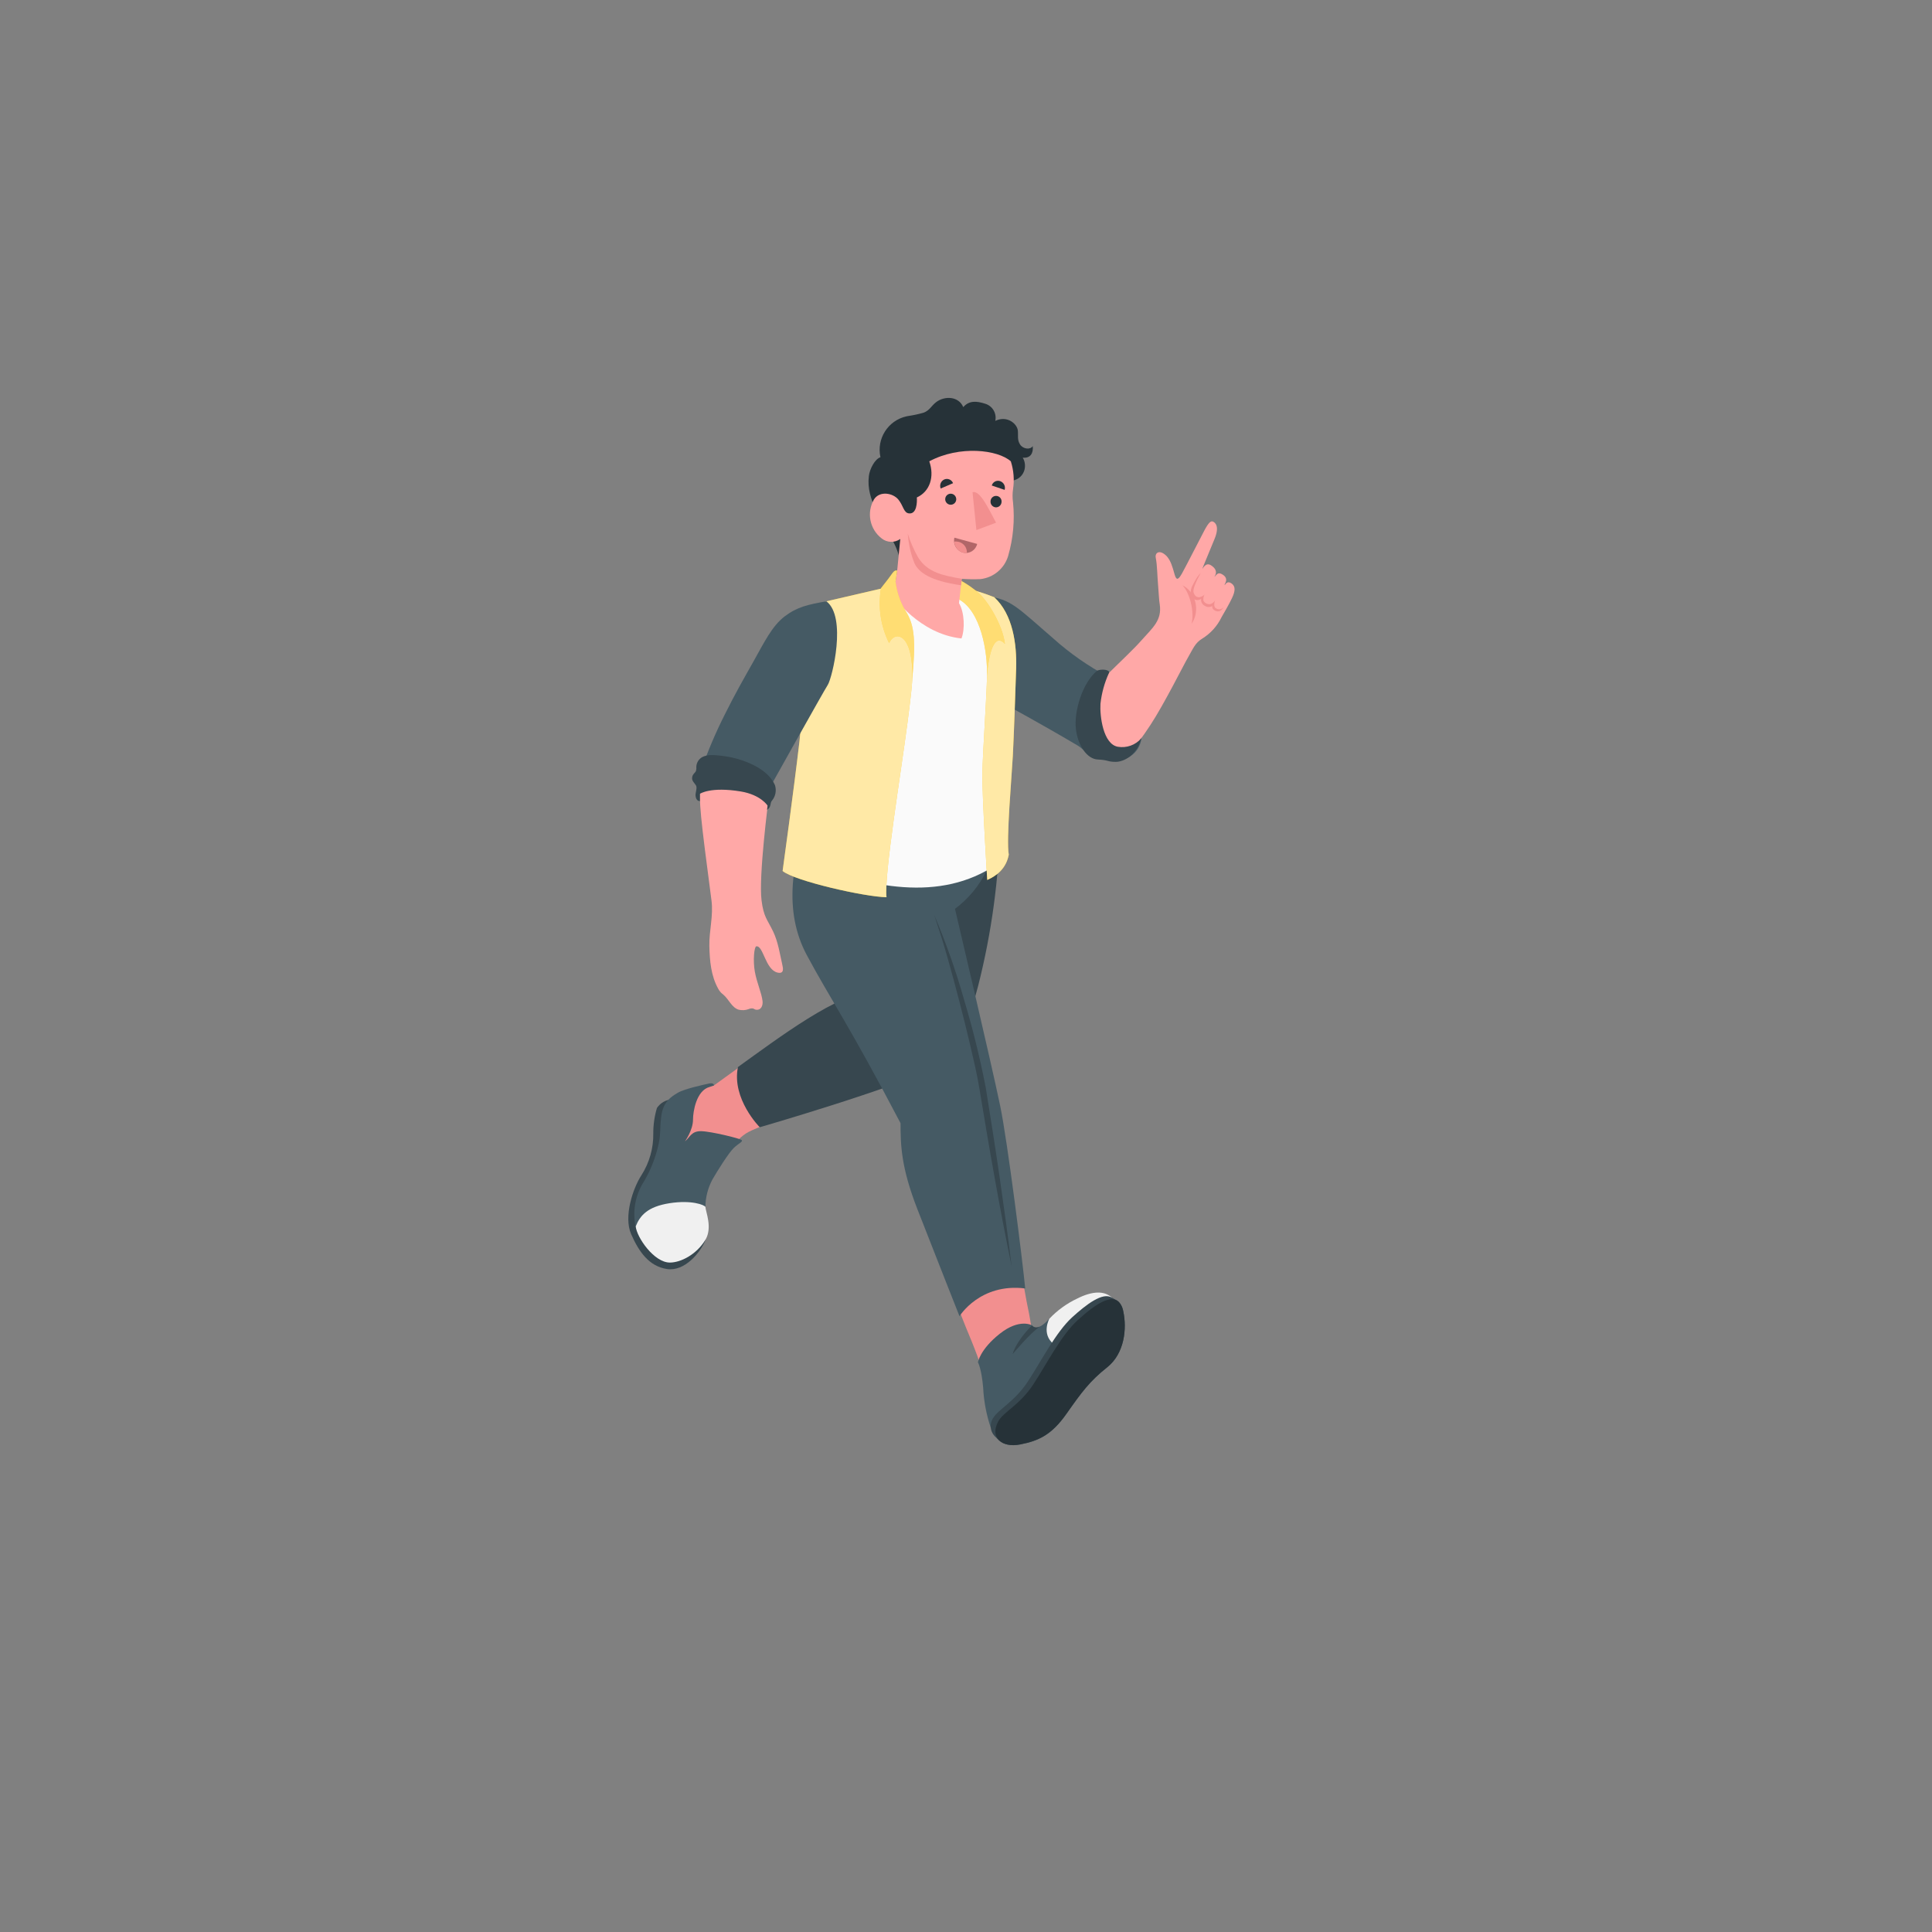 <svg viewBox="0 0 500 500" xmlns="http://www.w3.org/2000/svg" xmlns:xlink="http://www.w3.org/1999/xlink" overflow="hidden"><rect x="0" y="0" width="500" height="500" fill="#808080" stroke="none"/><g id="freepik--character-1--inject-81"><g id="freepik--character--inject-81"><g id="freepik--bottom--inject-81"><path d="M173.84 284.53C172.287 284.634 170.872 285.454 170.01 286.75 169.38 288.883 169.063 291.096 169.07 293.32 169.132 297.153 168.065 300.92 166 304.15 163.82 307.5 161.33 314.84 163.35 319.42 165.37 324 167.97 327.69 172.58 328.42 177.19 329.15 181.32 324.12 182.58 320.89Z" fill="#37474F"/><path d="M164.94 316.66C164.696 315.829 164.581 314.966 164.6 314.1 164.584 311.771 165.1 309.469 166.11 307.37 167.458 305.289 168.629 303.097 169.61 300.82 170.517 298.384 171.115 295.845 171.39 293.26 171.6 291.2 171.5 288.91 172.24 286.94 174.46 280.94 181.01 281.57 184.73 280.94L198.05 271.31 203.05 289.19C203.05 289.19 195.82 291.84 193.72 292.95 190.94 294.42 188.36 297.95 186.72 300.48 184.59 303.68 181.95 307.02 181.93 311.03 182.019 313.203 182.334 315.362 182.87 317.47 183.027 318.067 183.091 318.684 183.06 319.3 182.88 321 181.37 322.2 179.99 323.2 177.75 324.82 175.06 326.52 172.41 325.72 170.942 325.127 169.667 324.136 168.73 322.86 167.046 321.082 165.755 318.97 164.94 316.66Z" fill="#F28F8F"/><path d="M182.56 312.34C182.582 309.868 183.203 307.439 184.37 305.26 185.68 302.98 188.59 298.35 189.89 297.1 191.19 295.85 192.36 295.47 191.94 295.05 191.52 294.63 183.99 292.79 181.46 292.75 178.93 292.71 178.62 294.25 177.27 295.38 177.27 295.38 179.35 292.51 179.35 289.75 179.35 287.7 180.2 282.21 183.65 281.3L184.76 280.93C184.76 280.93 184.85 280.1 183.41 280.43 181.97 280.76 177.09 281.8 175.41 282.81 173.73 283.82 171.67 285.04 171.16 288.74 170.65 292.44 171.16 293.62 170.16 297.27 169.314 300.564 167.965 303.708 166.16 306.59 164.319 309.878 163.723 313.719 164.48 317.41Z" fill="#455A64"/><path d="M258.83 213.12C258.545 227.291 256.639 241.382 253.15 255.12 248.7 271.87 246.5 274.35 243.62 275.73 230.83 281.85 196.62 291.73 196.62 291.73 196.62 291.73 189.3 284.38 190.98 276.15 201.09 268.89 217.59 256.4 225.54 256.9L210.46 208.9Z" fill="#37474F"/><path d="M173.36 326.75C176.15 326.75 180.25 324.7 182.56 320.85 184.45 317.71 182.62 313.61 182.56 312.34 182.31 311.85 179.02 310.49 173.28 311.39 167.54 312.29 165.63 314.62 164.52 317.39 164.8 320.25 169.27 326.75 173.36 326.75Z" fill="#F0F0F0"/><path d="M267.93 344.24C266.67 344.33 266.93 342.62 266.08 338.79 265.23 334.96 262.57 318.4 262.57 318.4L243.09 325.73C243.09 325.73 248.32 339.51 249.96 343.48 251.79 347.89 254.34 353.95 254.76 357.38 255.18 360.81 255.37 370.38 259.68 372.12 263.99 373.86 267.98 371.88 270.83 370.01 273.68 368.14 276.97 361.65 280.11 358.36 283.25 355.07 285.92 353.24 288.35 349.84 290.78 346.44 290.59 338.01 287.35 336.26 284.11 334.51 279.35 336.52 276.63 338.17 273.91 339.82 270.27 344.08 267.93 344.24Z" fill="#F28F8F"/><path d="M210.45 208.8C204.65 222.42 202.76 235.9 208.79 247.16 214.82 258.42 219.69 265.16 233.06 290.68 233.06 296.41 233.21 302.12 237.4 312.88 242.62 326.26 248.32 340.64 248.32 340.64 248.32 340.64 253.6 331.99 265.32 333.45 264.71 326.86 260.77 295.45 258.85 286.21 256.45 274.67 247.15 235.21 247.15 235.21 254.147 229.993 258.204 221.726 258.05 213Z" fill="#455A64"/><path d="M256.39 369.45C255.271 366.115 254.615 362.643 254.44 359.13 254.01 354.13 253.09 352.57 253.09 352.57 253.09 352.57 253.6 349.24 258.74 345.17 263.88 341.1 267.09 343 267.09 343 267.09 343 268.27 345 271.52 341.3L277.52 349Z" fill="#455A64"/><path d="M287.77 335.84C285.85 334.02 282.77 334.05 278.77 336.07 276.061 337.348 273.616 339.122 271.56 341.3 271.56 341.3 269.42 345.19 272.67 347.84 275.92 350.49 287.77 335.84 287.77 335.84Z" fill="#F0F0F0"/><path d="M290.7 339.37C290.565 338.285 290.008 337.297 289.15 336.62 288.88 336.45 287.95 335.96 287.77 335.84 285.38 334.29 281.1 337.63 277.49 340.9 273.29 344.71 269.4 352.37 266 357.55 262.6 362.73 258.37 364.73 257 367.01 256.048 368.464 256.213 370.38 257.4 371.65 257.62 371.89 258.4 372.65 258.58 372.78 259.69 373.85 261.67 374.29 264.01 373.84 268.72 372.93 272.11 371.44 276.01 365.89 279.91 360.34 282.01 357.46 286.52 353.89 291.03 350.32 291.67 343.84 290.7 339.37Z" fill="#37474F"/><path d="M290.7 339.37C289.34 333.11 283.54 337.45 278.87 341.69 274.67 345.5 270.78 353.15 267.38 358.34 263.98 363.53 259.65 365.45 258.38 367.8 256.03 372.06 259.29 374.74 264.01 373.8 268.73 372.86 272.11 371.4 276.01 365.85 279.91 360.3 282.01 357.42 286.52 353.85 291.03 350.28 291.67 343.84 290.7 339.37Z" fill="#263238"/><path d="M269.08 343.34 269.08 343.34C267.66 343.97 267.08 343 267.08 343 262.61 347.53 262.08 350.44 262.08 350.44 262.08 350.44 266.5 345.09 269.08 343.34Z" fill="#37474F"/><path d="M241.77 236.79C244.819 243.951 247.407 251.299 249.52 258.79 251.768 266.271 253.637 273.861 255.12 281.53 256.36 289.22 257.58 296.92 258.7 304.63 259.82 312.34 260.88 320.05 261.82 327.79 260.253 320.15 258.787 312.5 257.42 304.84 256.04 297.18 254.76 289.51 253.49 281.84 252.87 278.02 251.96 274.25 251.08 270.46 250.2 266.67 249.24 262.91 248.28 259.15 247.32 255.39 246.28 251.63 245.23 247.89 244.18 244.15 243 240.47 241.77 236.79Z" fill="#37474F"/></g><g id="freepik--top--inject-81"><g id="freepik--top--inject-81"><g id="freepik--arm--inject-81"><path d="M255.26 154.22C261.83 155.22 262.96 156.91 272.68 165.31 276.938 169.117 281.638 172.397 286.68 175.08 286.68 175.08 294.91 185.08 295.25 187.03 295.59 188.98 296.25 193.37 292.38 195.82 289.91 197.38 287.04 195.95 285.51 196.1 282.32 196.41 280.36 193.82 279.04 193.03 270.04 187.68 261.04 182.8 261.04 182.8Z" fill="#455A64"/><path d="M316.33 148.65C314.98 147.85 314.74 149.09 314.28 149.26 314.28 149.26 315.66 147.67 313.34 146.26 311.91 145.41 311.22 147.41 311.19 147.14 311.19 147.02 312.91 142.95 314.32 139.49 315.67 136.21 314.51 135.27 313.97 135.01 313.43 134.75 312.89 135.01 311.65 137.36 310.41 139.71 306.75 146.9 305.92 148.36 305.09 149.82 304.5 150.54 303.97 148.61 303.44 146.68 302.97 145.08 301.97 143.97 300.21 142.12 298.83 142.97 299.11 144.35 299.5 146.35 299.47 148.69 299.75 151.96 299.9 153.66 299.94 155.26 300.14 156.43 300.74 160.52 298.34 162.43 295.5 165.62 293.17 168.25 290.77 170.4 285.42 175.69 280.35 180.69 280.55 192.48 285.56 194.56 291.31 196.94 293.56 193.91 297.77 187.56 301.3 182.17 306.18 172.34 307.5 170.06 308.82 167.78 309.3 166.39 311.14 165.27 313.302 163.935 315.037 162.009 316.14 159.72 316.8 158.57 318.05 156.46 318.87 154.72 319.69 152.98 319.77 151.78 318.79 151.05 317.46 150.05 317.07 151.53 316.93 151.37 316.79 151.21 318.25 149.78 316.33 148.65Z" fill="#FFA8A7"/><path d="M306 151.47C307.86 153.3 309.18 158.24 308.37 161.47 310.72 158.09 309.4 153.06 306 151.47Z" fill="#F28F8F"/><path d="M310.76 148.25C309.67 150.25 308.62 152.47 308.9 153.36 309.18 154.25 309.83 154.72 310.56 154.53 310.996 154.415 311.398 154.195 311.73 153.89 311.462 154.367 311.363 154.92 311.45 155.46 311.81 156.149 312.596 156.5 313.35 156.31 313.807 156.131 314.193 155.808 314.45 155.39 314.45 155.39 314 156.58 314.45 157.24 315.058 157.835 316.033 157.825 316.628 157.218 316.679 157.165 316.727 157.109 316.77 157.05 316.22 157.99 315.45 158.52 314.48 158.05 313.51 157.58 313.74 156.81 313.74 156.81 313.166 157.197 312.414 157.197 311.84 156.81 311.145 156.482 310.74 155.742 310.84 154.98 310.13 155.516 309.121 155.375 308.585 154.665 308.464 154.505 308.374 154.323 308.32 154.13 307.9 152.89 308.32 152 309.13 150.56 309.558 149.715 310.107 148.936 310.76 148.25Z" fill="#F28F8F"/></g><g id="freepik--Chest--inject-81"><path d="M262.19 177.12C262.74 160.3 257.39 155.12 254.53 153.75L242.74 150.64C239.07 150.82 223.27 154.53 218.93 155.33 216.14 155.85 214.13 161.33 212.2 170.04 210.64 177.14 209.64 183.14 208.36 193.09 207.28 201.42 206.03 210.92 206.79 222.86 225.32 229.76 243.27 233.62 257.94 223.71 257.76 221.33 260.38 201.71 260.85 195.97 261.32 190.23 262 181.68 262.19 177.12Z" fill="#FAFAFA"/><path d="M213.87 155.62 231.09 151.62C231.09 151.62 232.09 155.62 234.49 163.38 236.89 171.14 236.49 174.38 234.85 187.06 233.21 199.74 228.72 226.86 229.43 232.2 223.77 232.12 205.56 227.97 202.54 225.41 202.54 225.41 205.4 204.75 206.91 191.81 208.42 178.87 207 158.28 213.87 155.62Z" fill="#FFC100"/><path d="M213.87 155.62 231.09 151.62C231.09 151.62 232.09 155.62 234.49 163.38 236.89 171.14 236.49 174.38 234.85 187.06 233.21 199.74 228.72 226.86 229.43 232.2 223.77 232.12 205.56 227.97 202.54 225.41 202.54 225.41 205.4 204.75 206.91 191.81 208.42 178.87 207 158.28 213.87 155.62Z" fill="#FFFFFF" opacity="0.65"/><path d="M247.91 153.13C252.7 155.9 255.56 162.13 255.56 170.13 255.56 178.13 254.31 194.28 254.24 200.32 254.17 206.36 255.5 227.73 255.5 227.73 258.03 226.61 260.41 224.73 261.07 221.18 260.37 217.39 261.86 200.61 262.12 195.61 262.38 190.61 262.8 179.04 262.98 172.92 263.16 166.8 262.16 159.01 257.3 154.55 254.336 153.379 251.283 152.446 248.17 151.76Z" fill="#FFC100"/><path d="M247.91 153.13C252.7 155.9 255.56 162.13 255.56 170.13 255.56 178.13 254.31 194.28 254.24 200.32 254.17 206.36 255.5 227.73 255.5 227.73 258.03 226.61 260.41 224.73 261.07 221.18 260.37 217.39 261.86 200.61 262.12 195.61 262.38 190.61 262.8 179.04 262.98 172.92 263.16 166.8 262.16 159.01 257.3 154.55 254.336 153.379 251.283 152.446 248.17 151.76Z" fill="#FFFFFF" opacity="0.65"/><path d="M255.42 174.75C255.61 168.88 253.91 158.07 248 155.02 247.852 154.401 247.822 153.76 247.91 153.13L248.42 150.13C250.186 151.072 251.838 152.217 253.34 153.54 255.77 155.7 259.56 161.97 260.07 166.64 257.72 164 256.08 167.52 255.42 174.75Z" fill="#FFC100"/><path d="M255.42 174.75C255.61 168.88 253.91 158.07 248 155.02 247.852 154.401 247.822 153.76 247.91 153.13L248.42 150.13C250.186 151.072 251.838 152.217 253.34 153.54 255.77 155.7 259.56 161.97 260.07 166.64 257.72 164 256.08 167.52 255.42 174.75Z" fill="#FFFFFF" opacity="0.45"/><g id="freepik--Head--inject-81"><path d="M232.81 144.9C232.35 140.79 228.55 136.31 226.93 132.65 225.31 128.99 224.48 126.41 224.86 123.2 225.09 121.31 226.44 118.79 227.86 118.33 226.799 113.548 229.816 108.81 234.598 107.749 234.732 107.72 234.866 107.693 235 107.67 236.351 107.475 237.688 107.188 239 106.81 240.57 106.26 241 105.04 242.29 104.06 244.52 102.38 248.11 102.55 249.29 105.36 250.82 103.61 252.74 103.77 254.92 104.47 256.841 105.02 258.005 106.967 257.58 108.92 260.65 107.43 263.25 109.69 263.42 111.45 263.55 112.75 263.21 113.82 263.99 115.03 264.77 116.24 266.66 116.46 267.27 115.44 267.47 117.29 266.67 118.65 264.69 118.44 265.328 119.518 265.442 120.828 265 122 264.428 123.475 263.001 124.439 261.42 124.42 261.296 125.397 260.954 126.333 260.42 127.16 259.771 128.013 258.927 128.698 257.96 129.16 254.87 130.42 251.52 130.69 248.24 131.16L244.36 131.73C244.13 131.73 242.97 131.73 242.82 131.96Z" fill="#263238"/><path d="M228.18 139.35C229.573 140.464 231.535 140.521 232.99 139.49L232.19 147.67 231.19 154.29C231.19 154.29 237.89 164.08 248.83 165.23 249.75 162.88 249.62 158.47 248.19 156.1L248.89 149.8C250.504 149.921 252.123 149.944 253.74 149.87 257.118 149.492 259.943 147.129 260.91 143.87 262.214 139.37 262.642 134.661 262.17 130 262.01 128.886 262.01 127.754 262.17 126.64 262.546 124.212 262.351 121.73 261.6 119.39 258.25 116.39 248.35 115.19 240.5 119.39 241.9 123.39 240.65 127.21 237.28 128.74 237.36 129.96 237.28 133.05 235.28 132.87 233.84 132.75 233.85 130.93 232.47 129.26 231.09 127.59 227.65 126.95 226.18 129.26 224.22 132.649 225.076 136.965 228.18 139.35Z" fill="#FFA8A7"/><path d="M248.91 149.8C243.91 148.91 240.06 148.13 237.64 144.31 236.523 142.352 235.618 140.28 234.94 138.13 235.103 140.756 235.687 143.339 236.67 145.78 237.81 148.2 240.82 150.33 248.72 151.47Z" fill="#F28F8F"/><path d="M247.47 129.36C247.379 130.145 246.67 130.707 245.885 130.616 245.101 130.526 244.538 129.816 244.629 129.031 244.717 128.268 245.394 127.711 246.16 127.77 246.957 127.843 247.545 128.549 247.471 129.347 247.471 129.351 247.47 129.356 247.47 129.36Z" fill="#263238"/><path d="M246.65 125.05 243.45 126.43C243.078 125.521 243.494 124.482 244.39 124.08 245.261 123.715 246.263 124.125 246.628 124.996 246.636 125.014 246.643 125.032 246.65 125.05Z" fill="#263238"/><path d="M260 126.78 256.67 125.65C256.922 124.757 257.85 124.237 258.743 124.489 258.776 124.499 258.808 124.509 258.84 124.52 259.768 124.843 260.279 125.838 260 126.78Z" fill="#263238"/><path d="M259.2 129.93C259.163 130.724 258.489 131.338 257.694 131.301 257.686 131.301 257.678 131.301 257.67 131.3 256.873 131.221 256.286 130.518 256.35 129.72 256.377 128.931 257.038 128.312 257.827 128.339 258.617 128.366 259.235 129.027 259.208 129.816 259.207 129.854 259.204 129.892 259.2 129.93Z" fill="#263238"/><path d="M257.78 135.27 252.69 137.18 251.69 127.38C253.61 126.83 255.72 131.43 257.78 135.27Z" fill="#F28F8F"/><path d="M247 139.15 252.89 140.77C252.521 142.385 250.913 143.396 249.297 143.027 249.261 143.018 249.226 143.01 249.19 143 247.546 142.511 246.58 140.813 247 139.15Z" fill="#B16668"/><path d="M247.71 140.16C247.464 140.13 247.216 140.13 246.97 140.16 247.038 141.499 247.944 142.65 249.23 143.03 249.556 143.116 249.894 143.146 250.23 143.12 250.323 141.616 249.21 140.308 247.71 140.16Z" fill="#F28F8F"/></g><path d="M236.09 175.72C236.43 164.2 231.79 162.88 230.09 166.43 227.91 162.033 227.178 157.059 228 152.22 229.42 150.45 230.55 148.95 231 148.28 231.65 147.39 232.18 147.67 232.18 147.67L231.77 150.55C232.128 153.421 233.118 156.178 234.67 158.62 236.69 162.05 237 166.09 236.09 175.72Z" fill="#FFC100"/><path d="M236.09 175.72C236.43 164.2 231.79 162.88 230.09 166.43 227.91 162.033 227.178 157.059 228 152.22 229.42 150.45 230.55 148.95 231 148.28 231.65 147.39 232.18 147.67 232.18 147.67L231.77 150.55C232.128 153.421 233.118 156.178 234.67 158.62 236.69 162.05 237 166.09 236.09 175.72Z" fill="#FFFFFF" opacity="0.45"/></g><g id="freepik--arm--inject-81"><path d="M202.48 249.77C201.82 246.86 201.38 243.77 200.09 241.08 198.56 237.91 197.63 237.31 197.09 233.03 196.28 226.83 198.92 206.64 198.92 206.64 193.85 203.1 187.92 202.22 181.37 203.36 180.77 207.07 181.29 211.36 184.13 233.02 184.66 237.02 183.5 240.88 183.58 244.85 183.67 248.64 184 252.59 185.91 255.95 186.092 256.288 186.317 256.601 186.58 256.88 186.78 257.09 187.02 257.26 187.24 257.45 188.65 258.67 189.39 260.77 191.17 261.31 192.033 261.517 192.939 261.461 193.77 261.15 194.083 261.008 194.428 260.95 194.77 260.98 195.05 260.98 195.29 261.25 195.59 261.3 196.94 261.52 197.47 260.3 197.35 259.11 197.13 257.05 195.87 254.36 195.35 251.46 194.83 248.56 195.19 244.98 195.73 244.91 197.56 244.65 198.06 250.96 201.21 251.7 203 252.13 202.66 250.54 202.48 249.77Z" fill="#FFA8A7"/><path d="M213.87 155.62C209.13 156.45 206.3 157.06 203.05 159.54 199.8 162.02 197.77 166.25 195.05 171.09 192.33 175.93 190.44 179.18 187.52 185.02 185.197 189.634 183.176 194.394 181.47 199.27 180.937 200.747 180.69 202.311 180.74 203.88L199.4 203.53C199.4 203.53 213.05 179.09 214.22 177.26 215.39 175.43 219.21 159.67 213.87 155.62Z" fill="#455A64"/><path d="M198.51 209.57C199.67 208.96 199.23 207.73 199.79 207.2 200.714 206.086 201.004 204.577 200.56 203.2 199.9 201.71 198.14 198.88 192.05 196.77 190.279 196.174 188.448 195.775 186.59 195.58 185.05 195.41 183.16 195.18 181.73 195.94 180.83 196.449 180.255 197.387 180.21 198.42 180.249 198.8 180.215 199.183 180.11 199.55 179.969 199.788 179.798 200.006 179.6 200.2 179.281 200.537 179.105 200.986 179.11 201.45 179.11 202.14 179.73 202.65 180.11 203.25 180.49 203.85 180 205 180 205.81 180.09 207.07 180.66 207.27 181.13 207.36L181.13 205.44C181.13 205.44 183.85 203.53 191.71 204.83 196.93 205.7 198.65 208.5 198.65 208.5Z" fill="#37474F"/></g><path d="M287 174.16C287.38 173.3 285 173.05 283.92 173.58 280.01 176.84 277.92 184.31 278.44 188.67 278.96 193.03 281.37 196.44 284.11 196.56 286.85 196.68 286.61 197.17 288.73 197.17 290.85 197.17 294.17 195.49 295.35 191.1 293.845 192.827 291.548 193.646 289.29 193.26 285.48 192.58 284.6 185.26 284.8 182.12 285.103 179.366 285.845 176.678 287 174.16Z" fill="#37474F"/></g></g></g></g></svg>
